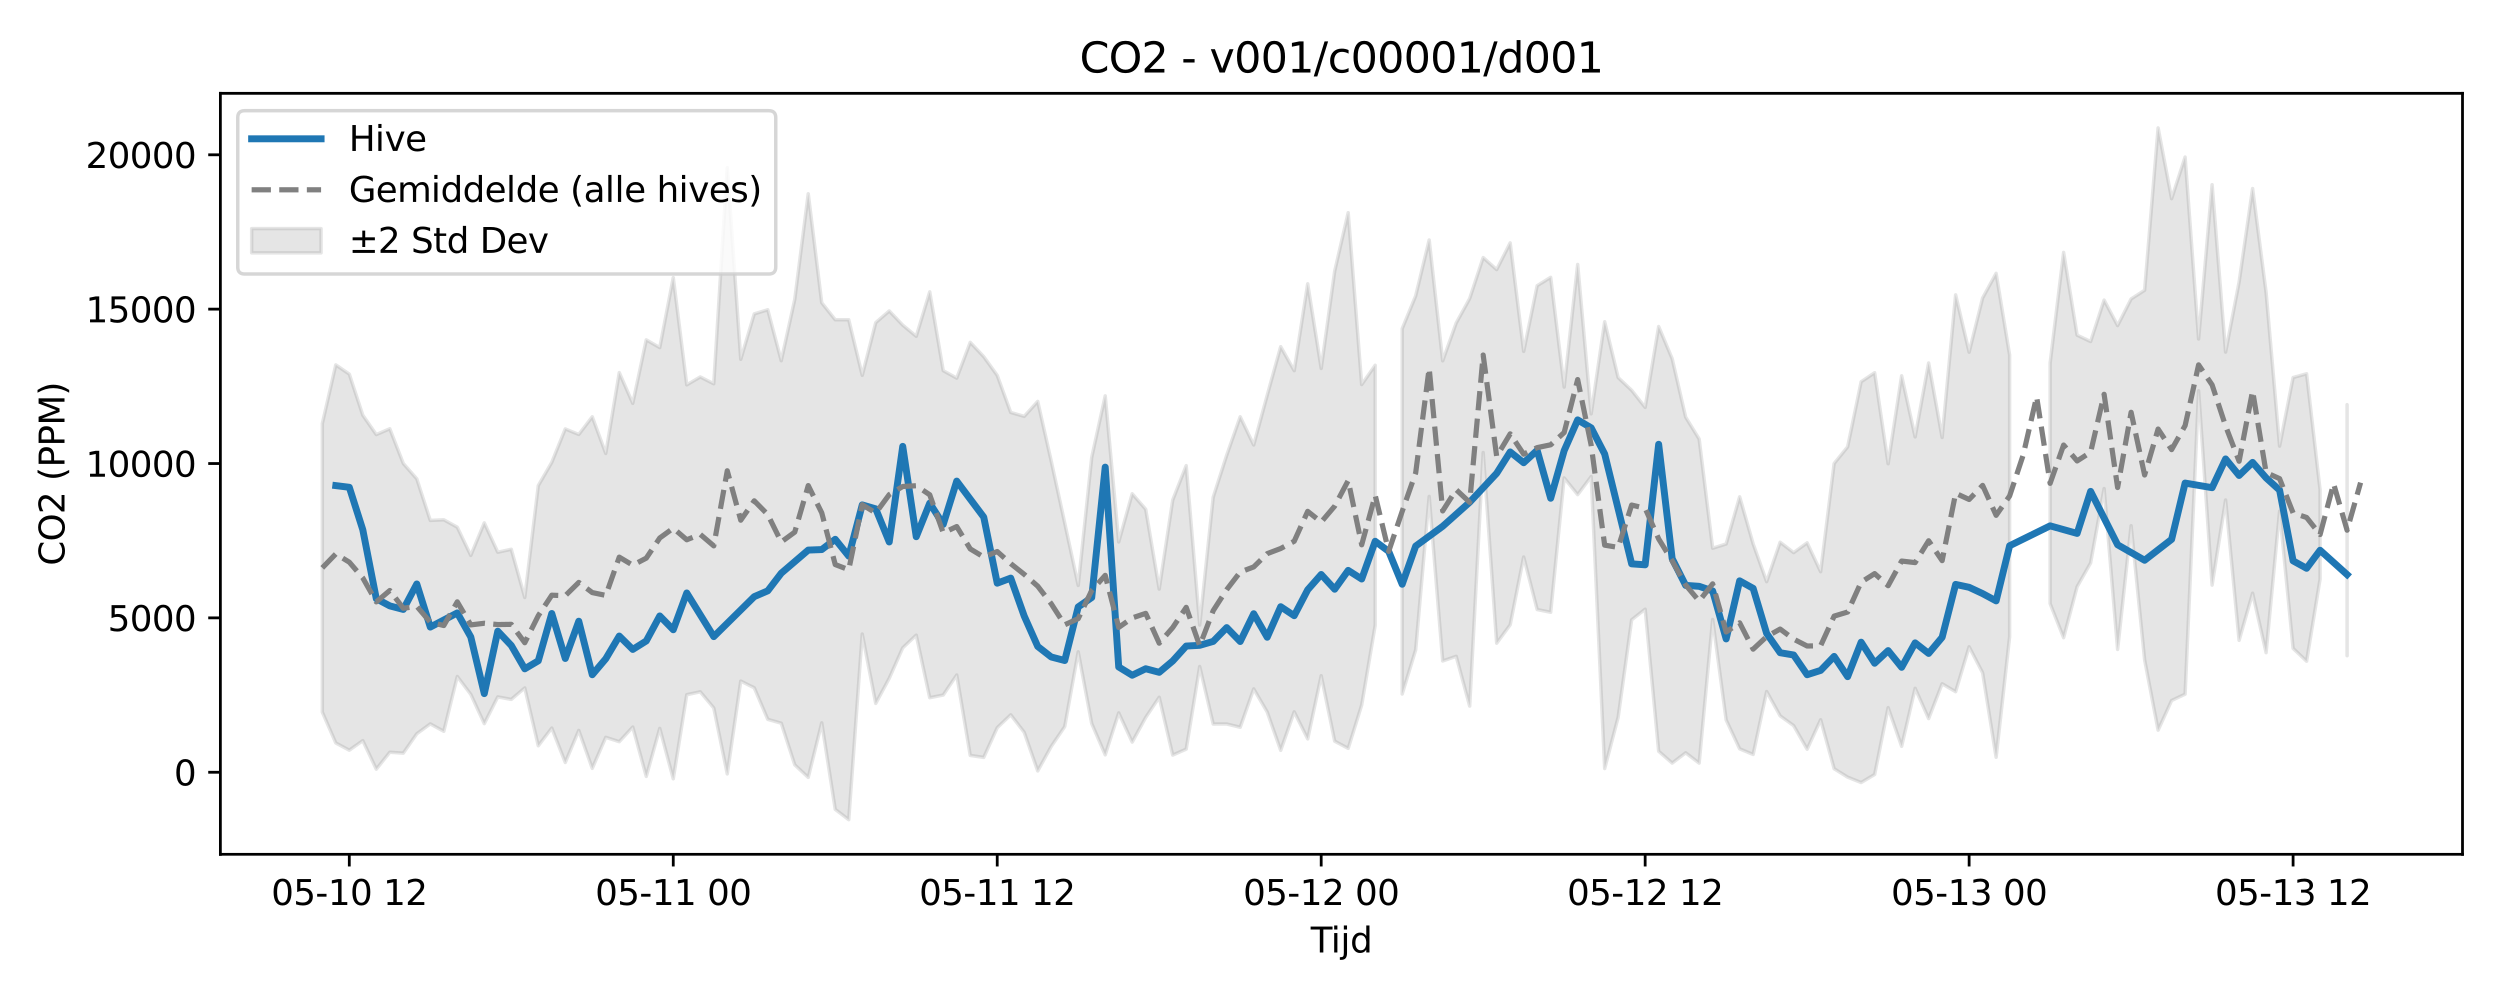 <?xml version="1.0" encoding="utf-8" standalone="no"?>
<!DOCTYPE svg PUBLIC "-//W3C//DTD SVG 1.1//EN"
  "http://www.w3.org/Graphics/SVG/1.1/DTD/svg11.dtd">
<svg xmlns:xlink="http://www.w3.org/1999/xlink" width="720pt" height="288pt" viewBox="0 0 720 288" xmlns="http://www.w3.org/2000/svg" version="1.1">
 <defs>
  <style type="text/css">*{stroke-linejoin: round; stroke-linecap: butt}</style>
 </defs>
 <g id="figure_1">
  <g id="patch_1">
   <path d="M 0 288 
L 720 288 
L 720 0 
L 0 0 
z
" style="fill: #ffffff"/>
  </g>
  <g id="axes_1">
   <g id="patch_2">
    <path d="M 63.47 246.04 
L 709.2 246.04 
L 709.2 26.88 
L 63.47 26.88 
z
" style="fill: #ffffff"/>
   </g>
   <g id="FillBetweenPolyCollection_1">
    <path d="M 92.821 122.02 
L 92.821 205.08 
L 96.709 213.979 
L 100.597 216.059 
L 104.484 213.305 
L 108.372 221.523 
L 112.259 216.648 
L 116.147 216.908 
L 120.035 211.327 
L 123.922 208.482 
L 127.81 210.617 
L 131.697 194.828 
L 135.585 199.975 
L 139.473 208.416 
L 143.36 200.707 
L 147.248 201.433 
L 151.135 198.123 
L 155.023 214.783 
L 158.911 209.683 
L 162.798 219.596 
L 166.686 210.357 
L 170.573 221.294 
L 174.461 212.353 
L 178.349 213.606 
L 182.236 209.386 
L 186.124 223.613 
L 190.011 209.767 
L 193.899 224.298 
L 197.787 200.074 
L 201.674 199.239 
L 205.562 203.885 
L 209.449 222.888 
L 213.337 196.151 
L 217.224 198.084 
L 221.112 207.174 
L 225 208.282 
L 228.887 220.271 
L 232.775 223.9 
L 236.662 208.176 
L 240.55 233.098 
L 244.438 236.078 
L 248.325 182.583 
L 252.213 202.591 
L 256.1 195.349 
L 259.988 186.577 
L 263.876 182.918 
L 267.763 200.945 
L 271.651 200.171 
L 275.538 194.392 
L 279.426 217.563 
L 283.314 218.138 
L 287.201 209.58 
L 291.089 205.863 
L 294.976 210.913 
L 298.864 222.035 
L 302.752 214.981 
L 306.639 209.268 
L 310.527 187.723 
L 314.414 208.381 
L 318.302 217.4 
L 322.19 205.31 
L 326.077 213.727 
L 329.965 206.628 
L 333.852 200.806 
L 337.74 217.469 
L 341.628 215.745 
L 345.515 191.956 
L 349.403 208.524 
L 353.29 208.509 
L 357.178 209.456 
L 361.066 198.399 
L 364.953 205.061 
L 368.841 216.101 
L 372.728 205.011 
L 376.616 212.808 
L 380.504 194.599 
L 384.391 213.46 
L 388.279 215.535 
L 392.166 203.054 
L 396.054 180.105 
L 396.054 105.187 
L 396.054 105.187 
L 392.166 110.759 
L 388.279 61.248 
L 384.391 78.074 
L 380.504 106.117 
L 376.616 81.732 
L 372.728 106.756 
L 368.841 99.841 
L 364.953 113.848 
L 361.066 128.155 
L 357.178 120.031 
L 353.29 131.108 
L 349.403 143.195 
L 345.515 180.021 
L 341.628 134.096 
L 337.74 144.024 
L 333.852 169.663 
L 329.965 146.67 
L 326.077 142.199 
L 322.19 156.086 
L 318.302 114.007 
L 314.414 131.728 
L 310.527 168.614 
L 306.639 150.608 
L 302.752 132.792 
L 298.864 115.599 
L 294.976 119.915 
L 291.089 118.784 
L 287.201 108.1 
L 283.314 102.719 
L 279.426 98.595 
L 275.538 108.902 
L 271.651 106.752 
L 267.763 84.046 
L 263.876 96.86 
L 259.988 93.635 
L 256.1 89.549 
L 252.213 92.918 
L 248.325 108.097 
L 244.438 92.084 
L 240.55 92.093 
L 236.662 87.206 
L 232.775 55.803 
L 228.887 86.223 
L 225 103.895 
L 221.112 89.208 
L 217.224 90.396 
L 213.337 103.481 
L 209.449 48.279 
L 205.562 110.528 
L 201.674 108.557 
L 197.787 110.836 
L 193.899 79.941 
L 190.011 100.113 
L 186.124 97.877 
L 182.236 116.162 
L 178.349 107.307 
L 174.461 130.594 
L 170.573 120.031 
L 166.686 125.121 
L 162.798 123.532 
L 158.911 133.149 
L 155.023 139.859 
L 151.135 172.086 
L 147.248 158.186 
L 143.36 159.037 
L 139.473 150.584 
L 135.585 159.967 
L 131.697 151.835 
L 127.81 149.691 
L 123.922 149.885 
L 120.035 137.911 
L 116.147 133.472 
L 112.259 123.479 
L 108.372 125.157 
L 104.484 119.575 
L 100.597 107.747 
L 96.709 105.082 
L 92.821 122.02 
z
" clip-path="url(#p83a561ff2d)" style="fill: #808080; fill-opacity: 0.2; stroke: #808080; stroke-opacity: 0.2"/>
    <path d="M 403.829 94.669 
L 403.829 199.883 
L 407.717 187.154 
L 411.604 142.962 
L 415.492 190.366 
L 419.38 189.019 
L 423.267 203.358 
L 427.155 130.319 
L 431.042 185.243 
L 434.93 179.964 
L 438.818 160.409 
L 442.705 175.551 
L 446.593 176.34 
L 450.48 137.639 
L 454.368 142.462 
L 458.256 137.253 
L 462.143 221.35 
L 466.031 206.555 
L 469.918 178.507 
L 473.806 175.443 
L 477.694 216.361 
L 481.581 219.77 
L 485.469 216.814 
L 489.356 219.779 
L 493.244 178.41 
L 497.132 207.349 
L 501.019 215.67 
L 504.907 217.289 
L 508.794 199.164 
L 512.682 206.172 
L 516.57 208.981 
L 520.457 215.782 
L 524.345 207.28 
L 528.232 221.393 
L 532.12 223.828 
L 536.008 225.371 
L 539.895 223.057 
L 543.783 203.795 
L 547.67 214.947 
L 551.558 198.224 
L 555.446 206.952 
L 559.333 196.93 
L 563.221 199.213 
L 567.108 186.263 
L 570.996 193.778 
L 574.883 218.102 
L 578.771 183.413 
L 578.771 102.249 
L 578.771 102.249 
L 574.883 78.719 
L 570.996 85.817 
L 567.108 101.437 
L 563.221 84.914 
L 559.333 125.994 
L 555.446 104.533 
L 551.558 125.834 
L 547.67 108.219 
L 543.783 133.567 
L 539.895 107.341 
L 536.008 109.949 
L 532.12 128.693 
L 528.232 133.484 
L 524.345 164.658 
L 520.457 156.327 
L 516.57 159.157 
L 512.682 156.165 
L 508.794 167.523 
L 504.907 156.628 
L 501.019 143.08 
L 497.132 156.658 
L 493.244 157.883 
L 489.356 126.438 
L 485.469 120.124 
L 481.581 103.289 
L 477.694 94.035 
L 473.806 117.33 
L 469.918 112.404 
L 466.031 108.75 
L 462.143 92.658 
L 458.256 119.196 
L 454.368 76.165 
L 450.48 111.488 
L 446.593 79.864 
L 442.705 82.279 
L 438.818 101.198 
L 434.93 69.941 
L 431.042 77.647 
L 427.155 74.178 
L 423.267 85.982 
L 419.38 93.039 
L 415.492 103.929 
L 411.604 69.112 
L 407.717 85.203 
L 403.829 94.669 
z
" clip-path="url(#p83a561ff2d)" style="fill: #808080; fill-opacity: 0.2; stroke: #808080; stroke-opacity: 0.2"/>
    <path d="M 590.434 104.565 
L 590.434 173.833 
L 594.321 183.661 
L 598.209 168.977 
L 602.097 162.133 
L 605.984 140.699 
L 609.872 187.047 
L 613.759 151.39 
L 617.647 190.002 
L 621.535 210.291 
L 625.422 201.753 
L 629.31 199.914 
L 633.197 112.528 
L 637.085 168.516 
L 640.973 143.987 
L 644.86 184.426 
L 648.748 170.84 
L 652.635 187.973 
L 656.523 147.21 
L 660.411 186.736 
L 664.298 190.43 
L 668.186 166.766 
L 668.186 141.122 
L 668.186 141.122 
L 664.298 107.639 
L 660.411 108.729 
L 656.523 128.491 
L 652.635 84.211 
L 648.748 54.3 
L 644.86 81.243 
L 640.973 101.407 
L 637.085 53.183 
L 633.197 97.64 
L 629.31 45.226 
L 625.422 57.232 
L 621.535 36.842 
L 617.647 83.597 
L 613.759 86.095 
L 609.872 93.761 
L 605.984 86.423 
L 602.097 98.364 
L 598.209 96.528 
L 594.321 72.687 
L 590.434 104.565 
z
" clip-path="url(#p83a561ff2d)" style="fill: #808080; fill-opacity: 0.2; stroke: #808080; stroke-opacity: 0.2"/>
    <path d="M 675.961 116.536 
L 675.961 188.856 
L 675.961 116.536 
L 675.961 116.536 
z
" clip-path="url(#p83a561ff2d)" style="fill: #808080; fill-opacity: 0.2; stroke: #808080; stroke-opacity: 0.2"/>
   </g>
   <g id="matplotlib.axis_1">
    <g id="xtick_1">
     <g id="line2d_1">
      <defs>
       <path id="mee9d9b0af8" d="M 0 0 
L 0 3.5 
" style="stroke: #000000; stroke-width: 0.8"/>
      </defs>
      <g>
       <use xlink:href="#mee9d9b0af8" x="100.597" y="246.04" style="stroke: #000000; stroke-width: 0.8"/>
      </g>
     </g>
     <g id="text_1">
      <!-- 05-10 12 -->
      <g transform="translate(78.116 260.638) scale(0.1 -0.1)">
       <defs>
        <path id="DejaVuSans-30" d="M 2034 4250 
Q 1547 4250 1301 3770 
Q 1056 3291 1056 2328 
Q 1056 1369 1301 889 
Q 1547 409 2034 409 
Q 2525 409 2770 889 
Q 3016 1369 3016 2328 
Q 3016 3291 2770 3770 
Q 2525 4250 2034 4250 
z
M 2034 4750 
Q 2819 4750 3233 4129 
Q 3647 3509 3647 2328 
Q 3647 1150 3233 529 
Q 2819 -91 2034 -91 
Q 1250 -91 836 529 
Q 422 1150 422 2328 
Q 422 3509 836 4129 
Q 1250 4750 2034 4750 
z
" transform="scale(0.016)"/>
        <path id="DejaVuSans-35" d="M 691 4666 
L 3169 4666 
L 3169 4134 
L 1269 4134 
L 1269 2991 
Q 1406 3038 1543 3061 
Q 1681 3084 1819 3084 
Q 2600 3084 3056 2656 
Q 3513 2228 3513 1497 
Q 3513 744 3044 326 
Q 2575 -91 1722 -91 
Q 1428 -91 1123 -41 
Q 819 9 494 109 
L 494 744 
Q 775 591 1075 516 
Q 1375 441 1709 441 
Q 2250 441 2565 725 
Q 2881 1009 2881 1497 
Q 2881 1984 2565 2268 
Q 2250 2553 1709 2553 
Q 1456 2553 1204 2497 
Q 953 2441 691 2322 
L 691 4666 
z
" transform="scale(0.016)"/>
        <path id="DejaVuSans-2d" d="M 313 2009 
L 1997 2009 
L 1997 1497 
L 313 1497 
L 313 2009 
z
" transform="scale(0.016)"/>
        <path id="DejaVuSans-31" d="M 794 531 
L 1825 531 
L 1825 4091 
L 703 3866 
L 703 4441 
L 1819 4666 
L 2450 4666 
L 2450 531 
L 3481 531 
L 3481 0 
L 794 0 
L 794 531 
z
" transform="scale(0.016)"/>
        <path id="DejaVuSans-20" transform="scale(0.016)"/>
        <path id="DejaVuSans-32" d="M 1228 531 
L 3431 531 
L 3431 0 
L 469 0 
L 469 531 
Q 828 903 1448 1529 
Q 2069 2156 2228 2338 
Q 2531 2678 2651 2914 
Q 2772 3150 2772 3378 
Q 2772 3750 2511 3984 
Q 2250 4219 1831 4219 
Q 1534 4219 1204 4116 
Q 875 4013 500 3803 
L 500 4441 
Q 881 4594 1212 4672 
Q 1544 4750 1819 4750 
Q 2544 4750 2975 4387 
Q 3406 4025 3406 3419 
Q 3406 3131 3298 2873 
Q 3191 2616 2906 2266 
Q 2828 2175 2409 1742 
Q 1991 1309 1228 531 
z
" transform="scale(0.016)"/>
       </defs>
       <use xlink:href="#DejaVuSans-30"/>
       <use xlink:href="#DejaVuSans-35" transform="translate(63.623 0)"/>
       <use xlink:href="#DejaVuSans-2d" transform="translate(127.246 0)"/>
       <use xlink:href="#DejaVuSans-31" transform="translate(163.33 0)"/>
       <use xlink:href="#DejaVuSans-30" transform="translate(226.953 0)"/>
       <use xlink:href="#DejaVuSans-20" transform="translate(290.576 0)"/>
       <use xlink:href="#DejaVuSans-31" transform="translate(322.363 0)"/>
       <use xlink:href="#DejaVuSans-32" transform="translate(385.986 0)"/>
      </g>
     </g>
    </g>
    <g id="xtick_2">
     <g id="line2d_2">
      <g>
       <use xlink:href="#mee9d9b0af8" x="193.899" y="246.04" style="stroke: #000000; stroke-width: 0.8"/>
      </g>
     </g>
     <g id="text_2">
      <!-- 05-11 00 -->
      <g transform="translate(171.418 260.638) scale(0.1 -0.1)">
       <use xlink:href="#DejaVuSans-30"/>
       <use xlink:href="#DejaVuSans-35" transform="translate(63.623 0)"/>
       <use xlink:href="#DejaVuSans-2d" transform="translate(127.246 0)"/>
       <use xlink:href="#DejaVuSans-31" transform="translate(163.33 0)"/>
       <use xlink:href="#DejaVuSans-31" transform="translate(226.953 0)"/>
       <use xlink:href="#DejaVuSans-20" transform="translate(290.576 0)"/>
       <use xlink:href="#DejaVuSans-30" transform="translate(322.363 0)"/>
       <use xlink:href="#DejaVuSans-30" transform="translate(385.986 0)"/>
      </g>
     </g>
    </g>
    <g id="xtick_3">
     <g id="line2d_3">
      <g>
       <use xlink:href="#mee9d9b0af8" x="287.201" y="246.04" style="stroke: #000000; stroke-width: 0.8"/>
      </g>
     </g>
     <g id="text_3">
      <!-- 05-11 12 -->
      <g transform="translate(264.721 260.638) scale(0.1 -0.1)">
       <use xlink:href="#DejaVuSans-30"/>
       <use xlink:href="#DejaVuSans-35" transform="translate(63.623 0)"/>
       <use xlink:href="#DejaVuSans-2d" transform="translate(127.246 0)"/>
       <use xlink:href="#DejaVuSans-31" transform="translate(163.33 0)"/>
       <use xlink:href="#DejaVuSans-31" transform="translate(226.953 0)"/>
       <use xlink:href="#DejaVuSans-20" transform="translate(290.576 0)"/>
       <use xlink:href="#DejaVuSans-31" transform="translate(322.363 0)"/>
       <use xlink:href="#DejaVuSans-32" transform="translate(385.986 0)"/>
      </g>
     </g>
    </g>
    <g id="xtick_4">
     <g id="line2d_4">
      <g>
       <use xlink:href="#mee9d9b0af8" x="380.504" y="246.04" style="stroke: #000000; stroke-width: 0.8"/>
      </g>
     </g>
     <g id="text_4">
      <!-- 05-12 00 -->
      <g transform="translate(358.023 260.638) scale(0.1 -0.1)">
       <use xlink:href="#DejaVuSans-30"/>
       <use xlink:href="#DejaVuSans-35" transform="translate(63.623 0)"/>
       <use xlink:href="#DejaVuSans-2d" transform="translate(127.246 0)"/>
       <use xlink:href="#DejaVuSans-31" transform="translate(163.33 0)"/>
       <use xlink:href="#DejaVuSans-32" transform="translate(226.953 0)"/>
       <use xlink:href="#DejaVuSans-20" transform="translate(290.576 0)"/>
       <use xlink:href="#DejaVuSans-30" transform="translate(322.363 0)"/>
       <use xlink:href="#DejaVuSans-30" transform="translate(385.986 0)"/>
      </g>
     </g>
    </g>
    <g id="xtick_5">
     <g id="line2d_5">
      <g>
       <use xlink:href="#mee9d9b0af8" x="473.806" y="246.04" style="stroke: #000000; stroke-width: 0.8"/>
      </g>
     </g>
     <g id="text_5">
      <!-- 05-12 12 -->
      <g transform="translate(451.325 260.638) scale(0.1 -0.1)">
       <use xlink:href="#DejaVuSans-30"/>
       <use xlink:href="#DejaVuSans-35" transform="translate(63.623 0)"/>
       <use xlink:href="#DejaVuSans-2d" transform="translate(127.246 0)"/>
       <use xlink:href="#DejaVuSans-31" transform="translate(163.33 0)"/>
       <use xlink:href="#DejaVuSans-32" transform="translate(226.953 0)"/>
       <use xlink:href="#DejaVuSans-20" transform="translate(290.576 0)"/>
       <use xlink:href="#DejaVuSans-31" transform="translate(322.363 0)"/>
       <use xlink:href="#DejaVuSans-32" transform="translate(385.986 0)"/>
      </g>
     </g>
    </g>
    <g id="xtick_6">
     <g id="line2d_6">
      <g>
       <use xlink:href="#mee9d9b0af8" x="567.108" y="246.04" style="stroke: #000000; stroke-width: 0.8"/>
      </g>
     </g>
     <g id="text_6">
      <!-- 05-13 00 -->
      <g transform="translate(544.628 260.638) scale(0.1 -0.1)">
       <defs>
        <path id="DejaVuSans-33" d="M 2597 2516 
Q 3050 2419 3304 2112 
Q 3559 1806 3559 1356 
Q 3559 666 3084 287 
Q 2609 -91 1734 -91 
Q 1441 -91 1130 -33 
Q 819 25 488 141 
L 488 750 
Q 750 597 1062 519 
Q 1375 441 1716 441 
Q 2309 441 2620 675 
Q 2931 909 2931 1356 
Q 2931 1769 2642 2001 
Q 2353 2234 1838 2234 
L 1294 2234 
L 1294 2753 
L 1863 2753 
Q 2328 2753 2575 2939 
Q 2822 3125 2822 3475 
Q 2822 3834 2567 4026 
Q 2313 4219 1838 4219 
Q 1578 4219 1281 4162 
Q 984 4106 628 3988 
L 628 4550 
Q 988 4650 1302 4700 
Q 1616 4750 1894 4750 
Q 2613 4750 3031 4423 
Q 3450 4097 3450 3541 
Q 3450 3153 3228 2886 
Q 3006 2619 2597 2516 
z
" transform="scale(0.016)"/>
       </defs>
       <use xlink:href="#DejaVuSans-30"/>
       <use xlink:href="#DejaVuSans-35" transform="translate(63.623 0)"/>
       <use xlink:href="#DejaVuSans-2d" transform="translate(127.246 0)"/>
       <use xlink:href="#DejaVuSans-31" transform="translate(163.33 0)"/>
       <use xlink:href="#DejaVuSans-33" transform="translate(226.953 0)"/>
       <use xlink:href="#DejaVuSans-20" transform="translate(290.576 0)"/>
       <use xlink:href="#DejaVuSans-30" transform="translate(322.363 0)"/>
       <use xlink:href="#DejaVuSans-30" transform="translate(385.986 0)"/>
      </g>
     </g>
    </g>
    <g id="xtick_7">
     <g id="line2d_7">
      <g>
       <use xlink:href="#mee9d9b0af8" x="660.411" y="246.04" style="stroke: #000000; stroke-width: 0.8"/>
      </g>
     </g>
     <g id="text_7">
      <!-- 05-13 12 -->
      <g transform="translate(637.93 260.638) scale(0.1 -0.1)">
       <use xlink:href="#DejaVuSans-30"/>
       <use xlink:href="#DejaVuSans-35" transform="translate(63.623 0)"/>
       <use xlink:href="#DejaVuSans-2d" transform="translate(127.246 0)"/>
       <use xlink:href="#DejaVuSans-31" transform="translate(163.33 0)"/>
       <use xlink:href="#DejaVuSans-33" transform="translate(226.953 0)"/>
       <use xlink:href="#DejaVuSans-20" transform="translate(290.576 0)"/>
       <use xlink:href="#DejaVuSans-31" transform="translate(322.363 0)"/>
       <use xlink:href="#DejaVuSans-32" transform="translate(385.986 0)"/>
      </g>
     </g>
    </g>
    <g id="text_8">
     <!-- Tijd -->
     <g transform="translate(377.485 274.317) scale(0.1 -0.1)">
      <defs>
       <path id="DejaVuSans-54" d="M -19 4666 
L 3928 4666 
L 3928 4134 
L 2272 4134 
L 2272 0 
L 1638 0 
L 1638 4134 
L -19 4134 
L -19 4666 
z
" transform="scale(0.016)"/>
       <path id="DejaVuSans-69" d="M 603 3500 
L 1178 3500 
L 1178 0 
L 603 0 
L 603 3500 
z
M 603 4863 
L 1178 4863 
L 1178 4134 
L 603 4134 
L 603 4863 
z
" transform="scale(0.016)"/>
       <path id="DejaVuSans-6a" d="M 603 3500 
L 1178 3500 
L 1178 -63 
Q 1178 -731 923 -1031 
Q 669 -1331 103 -1331 
L -116 -1331 
L -116 -844 
L 38 -844 
Q 366 -844 484 -692 
Q 603 -541 603 -63 
L 603 3500 
z
M 603 4863 
L 1178 4863 
L 1178 4134 
L 603 4134 
L 603 4863 
z
" transform="scale(0.016)"/>
       <path id="DejaVuSans-64" d="M 2906 2969 
L 2906 4863 
L 3481 4863 
L 3481 0 
L 2906 0 
L 2906 525 
Q 2725 213 2448 61 
Q 2172 -91 1784 -91 
Q 1150 -91 751 415 
Q 353 922 353 1747 
Q 353 2572 751 3078 
Q 1150 3584 1784 3584 
Q 2172 3584 2448 3432 
Q 2725 3281 2906 2969 
z
M 947 1747 
Q 947 1113 1208 752 
Q 1469 391 1925 391 
Q 2381 391 2643 752 
Q 2906 1113 2906 1747 
Q 2906 2381 2643 2742 
Q 2381 3103 1925 3103 
Q 1469 3103 1208 2742 
Q 947 2381 947 1747 
z
" transform="scale(0.016)"/>
      </defs>
      <use xlink:href="#DejaVuSans-54"/>
      <use xlink:href="#DejaVuSans-69" transform="translate(57.959 0)"/>
      <use xlink:href="#DejaVuSans-6a" transform="translate(85.742 0)"/>
      <use xlink:href="#DejaVuSans-64" transform="translate(113.525 0)"/>
     </g>
    </g>
   </g>
   <g id="matplotlib.axis_2">
    <g id="ytick_1">
     <g id="line2d_8">
      <defs>
       <path id="m159d80fda7" d="M 0 0 
L -3.5 0 
" style="stroke: #000000; stroke-width: 0.8"/>
      </defs>
      <g>
       <use xlink:href="#m159d80fda7" x="63.47" y="222.407" style="stroke: #000000; stroke-width: 0.8"/>
      </g>
     </g>
     <g id="text_9">
      <!-- 0 -->
      <g transform="translate(50.108 226.206) scale(0.1 -0.1)">
       <use xlink:href="#DejaVuSans-30"/>
      </g>
     </g>
    </g>
    <g id="ytick_2">
     <g id="line2d_9">
      <g>
       <use xlink:href="#m159d80fda7" x="63.47" y="177.949" style="stroke: #000000; stroke-width: 0.8"/>
      </g>
     </g>
     <g id="text_10">
      <!-- 5000 -->
      <g transform="translate(31.02 181.749) scale(0.1 -0.1)">
       <use xlink:href="#DejaVuSans-35"/>
       <use xlink:href="#DejaVuSans-30" transform="translate(63.623 0)"/>
       <use xlink:href="#DejaVuSans-30" transform="translate(127.246 0)"/>
       <use xlink:href="#DejaVuSans-30" transform="translate(190.869 0)"/>
      </g>
     </g>
    </g>
    <g id="ytick_3">
     <g id="line2d_10">
      <g>
       <use xlink:href="#m159d80fda7" x="63.47" y="133.492" style="stroke: #000000; stroke-width: 0.8"/>
      </g>
     </g>
     <g id="text_11">
      <!-- 10000 -->
      <g transform="translate(24.657 137.291) scale(0.1 -0.1)">
       <use xlink:href="#DejaVuSans-31"/>
       <use xlink:href="#DejaVuSans-30" transform="translate(63.623 0)"/>
       <use xlink:href="#DejaVuSans-30" transform="translate(127.246 0)"/>
       <use xlink:href="#DejaVuSans-30" transform="translate(190.869 0)"/>
       <use xlink:href="#DejaVuSans-30" transform="translate(254.492 0)"/>
      </g>
     </g>
    </g>
    <g id="ytick_4">
     <g id="line2d_11">
      <g>
       <use xlink:href="#m159d80fda7" x="63.47" y="89.035" style="stroke: #000000; stroke-width: 0.8"/>
      </g>
     </g>
     <g id="text_12">
      <!-- 15000 -->
      <g transform="translate(24.657 92.834) scale(0.1 -0.1)">
       <use xlink:href="#DejaVuSans-31"/>
       <use xlink:href="#DejaVuSans-35" transform="translate(63.623 0)"/>
       <use xlink:href="#DejaVuSans-30" transform="translate(127.246 0)"/>
       <use xlink:href="#DejaVuSans-30" transform="translate(190.869 0)"/>
       <use xlink:href="#DejaVuSans-30" transform="translate(254.492 0)"/>
      </g>
     </g>
    </g>
    <g id="ytick_5">
     <g id="line2d_12">
      <g>
       <use xlink:href="#m159d80fda7" x="63.47" y="44.577" style="stroke: #000000; stroke-width: 0.8"/>
      </g>
     </g>
     <g id="text_13">
      <!-- 20000 -->
      <g transform="translate(24.657 48.376) scale(0.1 -0.1)">
       <use xlink:href="#DejaVuSans-32"/>
       <use xlink:href="#DejaVuSans-30" transform="translate(63.623 0)"/>
       <use xlink:href="#DejaVuSans-30" transform="translate(127.246 0)"/>
       <use xlink:href="#DejaVuSans-30" transform="translate(190.869 0)"/>
       <use xlink:href="#DejaVuSans-30" transform="translate(254.492 0)"/>
      </g>
     </g>
    </g>
    <g id="text_14">
     <!-- CO2 (PPM) -->
     <g transform="translate(18.578 162.903) rotate(-90) scale(0.1 -0.1)">
      <defs>
       <path id="DejaVuSans-43" d="M 4122 4306 
L 4122 3641 
Q 3803 3938 3442 4084 
Q 3081 4231 2675 4231 
Q 1875 4231 1450 3742 
Q 1025 3253 1025 2328 
Q 1025 1406 1450 917 
Q 1875 428 2675 428 
Q 3081 428 3442 575 
Q 3803 722 4122 1019 
L 4122 359 
Q 3791 134 3420 21 
Q 3050 -91 2638 -91 
Q 1578 -91 968 557 
Q 359 1206 359 2328 
Q 359 3453 968 4101 
Q 1578 4750 2638 4750 
Q 3056 4750 3426 4639 
Q 3797 4528 4122 4306 
z
" transform="scale(0.016)"/>
       <path id="DejaVuSans-4f" d="M 2522 4238 
Q 1834 4238 1429 3725 
Q 1025 3213 1025 2328 
Q 1025 1447 1429 934 
Q 1834 422 2522 422 
Q 3209 422 3611 934 
Q 4013 1447 4013 2328 
Q 4013 3213 3611 3725 
Q 3209 4238 2522 4238 
z
M 2522 4750 
Q 3503 4750 4090 4092 
Q 4678 3434 4678 2328 
Q 4678 1225 4090 567 
Q 3503 -91 2522 -91 
Q 1538 -91 948 565 
Q 359 1222 359 2328 
Q 359 3434 948 4092 
Q 1538 4750 2522 4750 
z
" transform="scale(0.016)"/>
       <path id="DejaVuSans-28" d="M 1984 4856 
Q 1566 4138 1362 3434 
Q 1159 2731 1159 2009 
Q 1159 1288 1364 580 
Q 1569 -128 1984 -844 
L 1484 -844 
Q 1016 -109 783 600 
Q 550 1309 550 2009 
Q 550 2706 781 3412 
Q 1013 4119 1484 4856 
L 1984 4856 
z
" transform="scale(0.016)"/>
       <path id="DejaVuSans-50" d="M 1259 4147 
L 1259 2394 
L 2053 2394 
Q 2494 2394 2734 2622 
Q 2975 2850 2975 3272 
Q 2975 3691 2734 3919 
Q 2494 4147 2053 4147 
L 1259 4147 
z
M 628 4666 
L 2053 4666 
Q 2838 4666 3239 4311 
Q 3641 3956 3641 3272 
Q 3641 2581 3239 2228 
Q 2838 1875 2053 1875 
L 1259 1875 
L 1259 0 
L 628 0 
L 628 4666 
z
" transform="scale(0.016)"/>
       <path id="DejaVuSans-4d" d="M 628 4666 
L 1569 4666 
L 2759 1491 
L 3956 4666 
L 4897 4666 
L 4897 0 
L 4281 0 
L 4281 4097 
L 3078 897 
L 2444 897 
L 1241 4097 
L 1241 0 
L 628 0 
L 628 4666 
z
" transform="scale(0.016)"/>
       <path id="DejaVuSans-29" d="M 513 4856 
L 1013 4856 
Q 1481 4119 1714 3412 
Q 1947 2706 1947 2009 
Q 1947 1309 1714 600 
Q 1481 -109 1013 -844 
L 513 -844 
Q 928 -128 1133 580 
Q 1338 1288 1338 2009 
Q 1338 2731 1133 3434 
Q 928 4138 513 4856 
z
" transform="scale(0.016)"/>
      </defs>
      <use xlink:href="#DejaVuSans-43"/>
      <use xlink:href="#DejaVuSans-4f" transform="translate(69.824 0)"/>
      <use xlink:href="#DejaVuSans-32" transform="translate(148.535 0)"/>
      <use xlink:href="#DejaVuSans-20" transform="translate(212.158 0)"/>
      <use xlink:href="#DejaVuSans-28" transform="translate(243.945 0)"/>
      <use xlink:href="#DejaVuSans-50" transform="translate(282.959 0)"/>
      <use xlink:href="#DejaVuSans-50" transform="translate(343.262 0)"/>
      <use xlink:href="#DejaVuSans-4d" transform="translate(403.564 0)"/>
      <use xlink:href="#DejaVuSans-29" transform="translate(489.844 0)"/>
     </g>
    </g>
   </g>
   <g id="line2d_13">
    <path d="M 96.709 139.855 
L 100.597 140.339 
L 104.484 152.567 
L 108.372 172.423 
L 112.259 174.494 
L 116.147 175.513 
L 120.035 168.187 
L 123.922 180.599 
L 131.697 176.522 
L 135.585 183.444 
L 139.473 199.76 
L 143.36 181.782 
L 147.248 185.898 
L 151.135 192.62 
L 155.023 190.318 
L 158.911 176.69 
L 162.798 189.639 
L 166.686 178.913 
L 170.573 194.322 
L 174.461 189.725 
L 178.349 183.184 
L 182.236 187.034 
L 186.124 184.597 
L 190.011 177.395 
L 193.899 181.367 
L 197.787 170.777 
L 205.562 183.347 
L 217.224 171.832 
L 221.112 170.161 
L 225 165.084 
L 232.775 158.424 
L 236.662 158.276 
L 240.55 155.321 
L 244.438 160.158 
L 248.325 145.411 
L 252.213 146.551 
L 256.1 156.085 
L 259.988 128.557 
L 263.876 154.569 
L 267.763 144.906 
L 271.651 151.017 
L 275.538 138.56 
L 283.314 148.928 
L 287.201 167.958 
L 291.089 166.497 
L 294.976 177.431 
L 298.864 186.174 
L 302.752 189.211 
L 306.639 190.229 
L 310.527 174.79 
L 314.414 172.086 
L 318.302 134.541 
L 322.19 192.087 
L 326.077 194.47 
L 329.965 192.598 
L 333.852 193.628 
L 337.74 190.366 
L 341.628 186.064 
L 345.515 185.854 
L 349.403 184.725 
L 353.29 180.753 
L 357.178 184.754 
L 361.066 176.758 
L 364.953 183.524 
L 368.841 174.734 
L 372.728 177.318 
L 376.616 169.864 
L 380.504 165.454 
L 384.391 169.695 
L 388.279 164.274 
L 392.166 166.752 
L 396.054 155.89 
L 399.942 158.788 
L 403.829 168.262 
L 407.717 157.272 
L 415.492 151.577 
L 423.267 144.642 
L 431.042 136.311 
L 434.93 130.158 
L 438.818 133.265 
L 442.705 129.691 
L 446.593 143.495 
L 450.48 129.78 
L 454.368 120.928 
L 458.256 123.222 
L 462.143 130.745 
L 469.918 162.389 
L 473.806 162.665 
L 477.694 127.957 
L 481.581 160.873 
L 485.469 168.587 
L 489.356 168.862 
L 493.244 170.183 
L 497.132 184.005 
L 501.019 167.284 
L 504.907 169.449 
L 508.794 182.435 
L 512.682 187.984 
L 516.57 188.637 
L 520.457 194.322 
L 524.345 193.08 
L 528.232 189.049 
L 532.12 194.876 
L 536.008 184.953 
L 539.895 191.014 
L 543.783 187.377 
L 547.67 192.185 
L 551.558 185.149 
L 555.446 188.187 
L 559.333 183.548 
L 563.221 168.311 
L 567.108 169.144 
L 570.996 170.958 
L 574.883 173.05 
L 578.771 157.179 
L 590.434 151.444 
L 598.209 153.622 
L 602.097 141.521 
L 609.872 156.894 
L 617.647 161.358 
L 625.422 155.338 
L 629.31 139.125 
L 637.085 140.454 
L 640.973 132.176 
L 644.86 136.933 
L 648.748 133.172 
L 652.635 137.631 
L 656.523 141.159 
L 660.411 161.522 
L 664.298 163.67 
L 668.186 158.477 
L 675.961 165.481 
L 675.961 165.481 
" clip-path="url(#p83a561ff2d)" style="fill: none; stroke: #1f77b4; stroke-width: 2; stroke-linecap: square"/>
   </g>
   <g id="line2d_14">
    <path d="M 92.821 163.55 
L 96.709 159.531 
L 100.597 161.903 
L 104.484 166.44 
L 108.372 173.34 
L 112.259 170.063 
L 116.147 175.19 
L 120.035 174.619 
L 123.922 179.184 
L 127.81 180.154 
L 131.697 173.331 
L 135.585 179.971 
L 139.473 179.5 
L 143.36 179.872 
L 147.248 179.81 
L 151.135 185.104 
L 155.023 177.321 
L 158.911 171.416 
L 162.798 171.564 
L 166.686 167.739 
L 170.573 170.663 
L 174.461 171.474 
L 178.349 160.456 
L 182.236 162.774 
L 186.124 160.745 
L 190.011 154.94 
L 193.899 152.12 
L 197.787 155.455 
L 201.674 153.898 
L 205.562 157.207 
L 209.449 135.584 
L 213.337 149.816 
L 217.224 144.24 
L 221.112 148.191 
L 225 156.088 
L 228.887 153.247 
L 232.775 139.851 
L 236.662 147.691 
L 240.55 162.595 
L 244.438 164.081 
L 248.325 145.34 
L 252.213 147.754 
L 256.1 142.449 
L 259.988 140.106 
L 263.876 139.889 
L 267.763 142.496 
L 271.651 153.462 
L 275.538 151.647 
L 279.426 158.079 
L 283.314 160.429 
L 287.201 158.84 
L 291.089 162.324 
L 294.976 165.414 
L 298.864 168.817 
L 302.752 173.886 
L 306.639 179.938 
L 310.527 178.168 
L 314.414 170.054 
L 318.302 165.703 
L 322.19 180.698 
L 326.077 177.963 
L 329.965 176.649 
L 333.852 185.235 
L 337.74 180.746 
L 341.628 174.92 
L 345.515 185.988 
L 349.403 175.859 
L 353.29 169.809 
L 357.178 164.743 
L 361.066 163.277 
L 364.953 159.454 
L 368.841 157.971 
L 372.728 155.883 
L 376.616 147.27 
L 380.504 150.358 
L 384.391 145.767 
L 388.279 138.391 
L 392.166 156.906 
L 396.054 142.646 
L 399.942 158.788 
L 403.829 147.276 
L 407.717 136.179 
L 411.604 106.037 
L 415.492 147.148 
L 419.38 141.029 
L 423.267 144.67 
L 427.155 102.249 
L 431.042 131.445 
L 434.93 124.953 
L 438.818 130.803 
L 442.705 128.915 
L 446.593 128.102 
L 450.48 124.564 
L 454.368 109.313 
L 458.256 128.224 
L 462.143 157.004 
L 466.031 157.652 
L 469.918 145.456 
L 473.806 146.386 
L 477.694 155.198 
L 481.581 161.53 
L 485.469 168.469 
L 489.356 173.109 
L 493.244 168.147 
L 497.132 182.004 
L 501.019 179.375 
L 504.907 186.958 
L 508.794 183.344 
L 512.682 181.169 
L 516.57 184.069 
L 520.457 186.055 
L 524.345 185.969 
L 528.232 177.438 
L 532.12 176.261 
L 536.008 167.66 
L 539.895 165.199 
L 543.783 168.681 
L 547.67 161.583 
L 551.558 162.029 
L 555.446 155.742 
L 559.333 161.462 
L 563.221 142.063 
L 567.108 143.85 
L 570.996 139.797 
L 574.883 148.41 
L 578.771 142.831 
L 582.659 131.109 
L 586.546 114.263 
L 590.434 139.199 
L 594.321 128.174 
L 598.209 132.753 
L 602.097 130.248 
L 605.984 113.561 
L 609.872 140.404 
L 613.759 118.743 
L 617.647 136.8 
L 621.535 123.566 
L 625.422 129.492 
L 629.31 122.57 
L 633.197 105.084 
L 637.085 110.849 
L 640.973 122.697 
L 644.86 132.835 
L 648.748 112.57 
L 652.635 136.092 
L 656.523 137.85 
L 660.411 147.733 
L 664.298 149.034 
L 668.186 153.944 
L 672.073 139.301 
L 675.961 152.696 
L 679.849 138.996 
L 679.849 138.996 
" clip-path="url(#p83a561ff2d)" style="fill: none; stroke-dasharray: 5.55,2.4; stroke-dashoffset: 0; stroke: #808080; stroke-width: 1.5"/>
   </g>
   <g id="patch_3">
    <path d="M 63.47 246.04 
L 63.47 26.88 
" style="fill: none; stroke: #000000; stroke-width: 0.8; stroke-linejoin: miter; stroke-linecap: square"/>
   </g>
   <g id="patch_4">
    <path d="M 709.2 246.04 
L 709.2 26.88 
" style="fill: none; stroke: #000000; stroke-width: 0.8; stroke-linejoin: miter; stroke-linecap: square"/>
   </g>
   <g id="patch_5">
    <path d="M 63.47 246.04 
L 709.2 246.04 
" style="fill: none; stroke: #000000; stroke-width: 0.8; stroke-linejoin: miter; stroke-linecap: square"/>
   </g>
   <g id="patch_6">
    <path d="M 63.47 26.88 
L 709.2 26.88 
" style="fill: none; stroke: #000000; stroke-width: 0.8; stroke-linejoin: miter; stroke-linecap: square"/>
   </g>
   <g id="text_15">
    <!-- CO2 - v001/c00001/d001 -->
    <g transform="translate(310.932 20.88) scale(0.12 -0.12)">
     <defs>
      <path id="DejaVuSans-76" d="M 191 3500 
L 800 3500 
L 1894 563 
L 2988 3500 
L 3597 3500 
L 2284 0 
L 1503 0 
L 191 3500 
z
" transform="scale(0.016)"/>
      <path id="DejaVuSans-2f" d="M 1625 4666 
L 2156 4666 
L 531 -594 
L 0 -594 
L 1625 4666 
z
" transform="scale(0.016)"/>
      <path id="DejaVuSans-63" d="M 3122 3366 
L 3122 2828 
Q 2878 2963 2633 3030 
Q 2388 3097 2138 3097 
Q 1578 3097 1268 2742 
Q 959 2388 959 1747 
Q 959 1106 1268 751 
Q 1578 397 2138 397 
Q 2388 397 2633 464 
Q 2878 531 3122 666 
L 3122 134 
Q 2881 22 2623 -34 
Q 2366 -91 2075 -91 
Q 1284 -91 818 406 
Q 353 903 353 1747 
Q 353 2603 823 3093 
Q 1294 3584 2113 3584 
Q 2378 3584 2631 3529 
Q 2884 3475 3122 3366 
z
" transform="scale(0.016)"/>
     </defs>
     <use xlink:href="#DejaVuSans-43"/>
     <use xlink:href="#DejaVuSans-4f" transform="translate(69.824 0)"/>
     <use xlink:href="#DejaVuSans-32" transform="translate(148.535 0)"/>
     <use xlink:href="#DejaVuSans-20" transform="translate(212.158 0)"/>
     <use xlink:href="#DejaVuSans-2d" transform="translate(243.945 0)"/>
     <use xlink:href="#DejaVuSans-20" transform="translate(280.029 0)"/>
     <use xlink:href="#DejaVuSans-76" transform="translate(311.816 0)"/>
     <use xlink:href="#DejaVuSans-30" transform="translate(370.996 0)"/>
     <use xlink:href="#DejaVuSans-30" transform="translate(434.619 0)"/>
     <use xlink:href="#DejaVuSans-31" transform="translate(498.242 0)"/>
     <use xlink:href="#DejaVuSans-2f" transform="translate(561.865 0)"/>
     <use xlink:href="#DejaVuSans-63" transform="translate(595.557 0)"/>
     <use xlink:href="#DejaVuSans-30" transform="translate(650.537 0)"/>
     <use xlink:href="#DejaVuSans-30" transform="translate(714.16 0)"/>
     <use xlink:href="#DejaVuSans-30" transform="translate(777.783 0)"/>
     <use xlink:href="#DejaVuSans-30" transform="translate(841.406 0)"/>
     <use xlink:href="#DejaVuSans-31" transform="translate(905.029 0)"/>
     <use xlink:href="#DejaVuSans-2f" transform="translate(968.652 0)"/>
     <use xlink:href="#DejaVuSans-64" transform="translate(1002.344 0)"/>
     <use xlink:href="#DejaVuSans-30" transform="translate(1065.82 0)"/>
     <use xlink:href="#DejaVuSans-30" transform="translate(1129.443 0)"/>
     <use xlink:href="#DejaVuSans-31" transform="translate(1193.066 0)"/>
    </g>
   </g>
   <g id="legend_1">
    <g id="patch_7">
     <path d="M 70.47 78.914 
L 221.414 78.914 
Q 223.414 78.914 223.414 76.914 
L 223.414 33.88 
Q 223.414 31.88 221.414 31.88 
L 70.47 31.88 
Q 68.47 31.88 68.47 33.88 
L 68.47 76.914 
Q 68.47 78.914 70.47 78.914 
z
" style="fill: #ffffff; opacity: 0.8; stroke: #cccccc; stroke-linejoin: miter"/>
    </g>
    <g id="line2d_15">
     <path d="M 72.47 39.978 
L 82.47 39.978 
L 92.47 39.978 
" style="fill: none; stroke: #1f77b4; stroke-width: 2; stroke-linecap: square"/>
    </g>
    <g id="text_16">
     <!-- Hive -->
     <g transform="translate(100.47 43.478) scale(0.1 -0.1)">
      <defs>
       <path id="DejaVuSans-48" d="M 628 4666 
L 1259 4666 
L 1259 2753 
L 3553 2753 
L 3553 4666 
L 4184 4666 
L 4184 0 
L 3553 0 
L 3553 2222 
L 1259 2222 
L 1259 0 
L 628 0 
L 628 4666 
z
" transform="scale(0.016)"/>
       <path id="DejaVuSans-65" d="M 3597 1894 
L 3597 1613 
L 953 1613 
Q 991 1019 1311 708 
Q 1631 397 2203 397 
Q 2534 397 2845 478 
Q 3156 559 3463 722 
L 3463 178 
Q 3153 47 2828 -22 
Q 2503 -91 2169 -91 
Q 1331 -91 842 396 
Q 353 884 353 1716 
Q 353 2575 817 3079 
Q 1281 3584 2069 3584 
Q 2775 3584 3186 3129 
Q 3597 2675 3597 1894 
z
M 3022 2063 
Q 3016 2534 2758 2815 
Q 2500 3097 2075 3097 
Q 1594 3097 1305 2825 
Q 1016 2553 972 2059 
L 3022 2063 
z
" transform="scale(0.016)"/>
      </defs>
      <use xlink:href="#DejaVuSans-48"/>
      <use xlink:href="#DejaVuSans-69" transform="translate(75.195 0)"/>
      <use xlink:href="#DejaVuSans-76" transform="translate(102.979 0)"/>
      <use xlink:href="#DejaVuSans-65" transform="translate(162.158 0)"/>
     </g>
    </g>
    <g id="line2d_16">
     <path d="M 72.47 54.657 
L 82.47 54.657 
L 92.47 54.657 
" style="fill: none; stroke-dasharray: 5.55,2.4; stroke-dashoffset: 0; stroke: #808080; stroke-width: 1.5"/>
    </g>
    <g id="text_17">
     <!-- Gemiddelde (alle hives) -->
     <g transform="translate(100.47 58.157) scale(0.1 -0.1)">
      <defs>
       <path id="DejaVuSans-47" d="M 3809 666 
L 3809 1919 
L 2778 1919 
L 2778 2438 
L 4434 2438 
L 4434 434 
Q 4069 175 3628 42 
Q 3188 -91 2688 -91 
Q 1594 -91 976 548 
Q 359 1188 359 2328 
Q 359 3472 976 4111 
Q 1594 4750 2688 4750 
Q 3144 4750 3555 4637 
Q 3966 4525 4313 4306 
L 4313 3634 
Q 3963 3931 3569 4081 
Q 3175 4231 2741 4231 
Q 1884 4231 1454 3753 
Q 1025 3275 1025 2328 
Q 1025 1384 1454 906 
Q 1884 428 2741 428 
Q 3075 428 3337 486 
Q 3600 544 3809 666 
z
" transform="scale(0.016)"/>
       <path id="DejaVuSans-6d" d="M 3328 2828 
Q 3544 3216 3844 3400 
Q 4144 3584 4550 3584 
Q 5097 3584 5394 3201 
Q 5691 2819 5691 2113 
L 5691 0 
L 5113 0 
L 5113 2094 
Q 5113 2597 4934 2840 
Q 4756 3084 4391 3084 
Q 3944 3084 3684 2787 
Q 3425 2491 3425 1978 
L 3425 0 
L 2847 0 
L 2847 2094 
Q 2847 2600 2669 2842 
Q 2491 3084 2119 3084 
Q 1678 3084 1418 2786 
Q 1159 2488 1159 1978 
L 1159 0 
L 581 0 
L 581 3500 
L 1159 3500 
L 1159 2956 
Q 1356 3278 1631 3431 
Q 1906 3584 2284 3584 
Q 2666 3584 2933 3390 
Q 3200 3197 3328 2828 
z
" transform="scale(0.016)"/>
       <path id="DejaVuSans-6c" d="M 603 4863 
L 1178 4863 
L 1178 0 
L 603 0 
L 603 4863 
z
" transform="scale(0.016)"/>
       <path id="DejaVuSans-61" d="M 2194 1759 
Q 1497 1759 1228 1600 
Q 959 1441 959 1056 
Q 959 750 1161 570 
Q 1363 391 1709 391 
Q 2188 391 2477 730 
Q 2766 1069 2766 1631 
L 2766 1759 
L 2194 1759 
z
M 3341 1997 
L 3341 0 
L 2766 0 
L 2766 531 
Q 2569 213 2275 61 
Q 1981 -91 1556 -91 
Q 1019 -91 701 211 
Q 384 513 384 1019 
Q 384 1609 779 1909 
Q 1175 2209 1959 2209 
L 2766 2209 
L 2766 2266 
Q 2766 2663 2505 2880 
Q 2244 3097 1772 3097 
Q 1472 3097 1187 3025 
Q 903 2953 641 2809 
L 641 3341 
Q 956 3463 1253 3523 
Q 1550 3584 1831 3584 
Q 2591 3584 2966 3190 
Q 3341 2797 3341 1997 
z
" transform="scale(0.016)"/>
       <path id="DejaVuSans-68" d="M 3513 2113 
L 3513 0 
L 2938 0 
L 2938 2094 
Q 2938 2591 2744 2837 
Q 2550 3084 2163 3084 
Q 1697 3084 1428 2787 
Q 1159 2491 1159 1978 
L 1159 0 
L 581 0 
L 581 4863 
L 1159 4863 
L 1159 2956 
Q 1366 3272 1645 3428 
Q 1925 3584 2291 3584 
Q 2894 3584 3203 3211 
Q 3513 2838 3513 2113 
z
" transform="scale(0.016)"/>
       <path id="DejaVuSans-73" d="M 2834 3397 
L 2834 2853 
Q 2591 2978 2328 3040 
Q 2066 3103 1784 3103 
Q 1356 3103 1142 2972 
Q 928 2841 928 2578 
Q 928 2378 1081 2264 
Q 1234 2150 1697 2047 
L 1894 2003 
Q 2506 1872 2764 1633 
Q 3022 1394 3022 966 
Q 3022 478 2636 193 
Q 2250 -91 1575 -91 
Q 1294 -91 989 -36 
Q 684 19 347 128 
L 347 722 
Q 666 556 975 473 
Q 1284 391 1588 391 
Q 1994 391 2212 530 
Q 2431 669 2431 922 
Q 2431 1156 2273 1281 
Q 2116 1406 1581 1522 
L 1381 1569 
Q 847 1681 609 1914 
Q 372 2147 372 2553 
Q 372 3047 722 3315 
Q 1072 3584 1716 3584 
Q 2034 3584 2315 3537 
Q 2597 3491 2834 3397 
z
" transform="scale(0.016)"/>
      </defs>
      <use xlink:href="#DejaVuSans-47"/>
      <use xlink:href="#DejaVuSans-65" transform="translate(77.49 0)"/>
      <use xlink:href="#DejaVuSans-6d" transform="translate(139.014 0)"/>
      <use xlink:href="#DejaVuSans-69" transform="translate(236.426 0)"/>
      <use xlink:href="#DejaVuSans-64" transform="translate(264.209 0)"/>
      <use xlink:href="#DejaVuSans-64" transform="translate(327.686 0)"/>
      <use xlink:href="#DejaVuSans-65" transform="translate(391.162 0)"/>
      <use xlink:href="#DejaVuSans-6c" transform="translate(452.686 0)"/>
      <use xlink:href="#DejaVuSans-64" transform="translate(480.469 0)"/>
      <use xlink:href="#DejaVuSans-65" transform="translate(543.945 0)"/>
      <use xlink:href="#DejaVuSans-20" transform="translate(605.469 0)"/>
      <use xlink:href="#DejaVuSans-28" transform="translate(637.256 0)"/>
      <use xlink:href="#DejaVuSans-61" transform="translate(676.27 0)"/>
      <use xlink:href="#DejaVuSans-6c" transform="translate(737.549 0)"/>
      <use xlink:href="#DejaVuSans-6c" transform="translate(765.332 0)"/>
      <use xlink:href="#DejaVuSans-65" transform="translate(793.115 0)"/>
      <use xlink:href="#DejaVuSans-20" transform="translate(854.639 0)"/>
      <use xlink:href="#DejaVuSans-68" transform="translate(886.426 0)"/>
      <use xlink:href="#DejaVuSans-69" transform="translate(949.805 0)"/>
      <use xlink:href="#DejaVuSans-76" transform="translate(977.588 0)"/>
      <use xlink:href="#DejaVuSans-65" transform="translate(1036.768 0)"/>
      <use xlink:href="#DejaVuSans-73" transform="translate(1098.291 0)"/>
      <use xlink:href="#DejaVuSans-29" transform="translate(1150.391 0)"/>
     </g>
    </g>
    <g id="patch_8">
     <path d="M 72.47 72.835 
L 92.47 72.835 
L 92.47 65.835 
L 72.47 65.835 
z
" style="fill: #808080; fill-opacity: 0.2; stroke: #808080; stroke-opacity: 0.2; stroke-linejoin: miter"/>
    </g>
    <g id="text_18">
     <!-- ±2 Std Dev -->
     <g transform="translate(100.47 72.835) scale(0.1 -0.1)">
      <defs>
       <path id="DejaVuSans-b1" d="M 2944 4013 
L 2944 2803 
L 4684 2803 
L 4684 2272 
L 2944 2272 
L 2944 1063 
L 2419 1063 
L 2419 2272 
L 678 2272 
L 678 2803 
L 2419 2803 
L 2419 4013 
L 2944 4013 
z
M 678 531 
L 4684 531 
L 4684 0 
L 678 0 
L 678 531 
z
" transform="scale(0.016)"/>
       <path id="DejaVuSans-53" d="M 3425 4513 
L 3425 3897 
Q 3066 4069 2747 4153 
Q 2428 4238 2131 4238 
Q 1616 4238 1336 4038 
Q 1056 3838 1056 3469 
Q 1056 3159 1242 3001 
Q 1428 2844 1947 2747 
L 2328 2669 
Q 3034 2534 3370 2195 
Q 3706 1856 3706 1288 
Q 3706 609 3251 259 
Q 2797 -91 1919 -91 
Q 1588 -91 1214 -16 
Q 841 59 441 206 
L 441 856 
Q 825 641 1194 531 
Q 1563 422 1919 422 
Q 2459 422 2753 634 
Q 3047 847 3047 1241 
Q 3047 1584 2836 1778 
Q 2625 1972 2144 2069 
L 1759 2144 
Q 1053 2284 737 2584 
Q 422 2884 422 3419 
Q 422 4038 858 4394 
Q 1294 4750 2059 4750 
Q 2388 4750 2728 4690 
Q 3069 4631 3425 4513 
z
" transform="scale(0.016)"/>
       <path id="DejaVuSans-74" d="M 1172 4494 
L 1172 3500 
L 2356 3500 
L 2356 3053 
L 1172 3053 
L 1172 1153 
Q 1172 725 1289 603 
Q 1406 481 1766 481 
L 2356 481 
L 2356 0 
L 1766 0 
Q 1100 0 847 248 
Q 594 497 594 1153 
L 594 3053 
L 172 3053 
L 172 3500 
L 594 3500 
L 594 4494 
L 1172 4494 
z
" transform="scale(0.016)"/>
       <path id="DejaVuSans-44" d="M 1259 4147 
L 1259 519 
L 2022 519 
Q 2988 519 3436 956 
Q 3884 1394 3884 2338 
Q 3884 3275 3436 3711 
Q 2988 4147 2022 4147 
L 1259 4147 
z
M 628 4666 
L 1925 4666 
Q 3281 4666 3915 4102 
Q 4550 3538 4550 2338 
Q 4550 1131 3912 565 
Q 3275 0 1925 0 
L 628 0 
L 628 4666 
z
" transform="scale(0.016)"/>
      </defs>
      <use xlink:href="#DejaVuSans-b1"/>
      <use xlink:href="#DejaVuSans-32" transform="translate(83.789 0)"/>
      <use xlink:href="#DejaVuSans-20" transform="translate(147.412 0)"/>
      <use xlink:href="#DejaVuSans-53" transform="translate(179.199 0)"/>
      <use xlink:href="#DejaVuSans-74" transform="translate(242.676 0)"/>
      <use xlink:href="#DejaVuSans-64" transform="translate(281.885 0)"/>
      <use xlink:href="#DejaVuSans-20" transform="translate(345.361 0)"/>
      <use xlink:href="#DejaVuSans-44" transform="translate(377.148 0)"/>
      <use xlink:href="#DejaVuSans-65" transform="translate(454.15 0)"/>
      <use xlink:href="#DejaVuSans-76" transform="translate(515.674 0)"/>
     </g>
    </g>
   </g>
  </g>
 </g>
 <defs>
  <clipPath id="p83a561ff2d">
   <rect x="63.47" y="26.88" width="645.73" height="219.16"/>
  </clipPath>
 </defs>
</svg>
